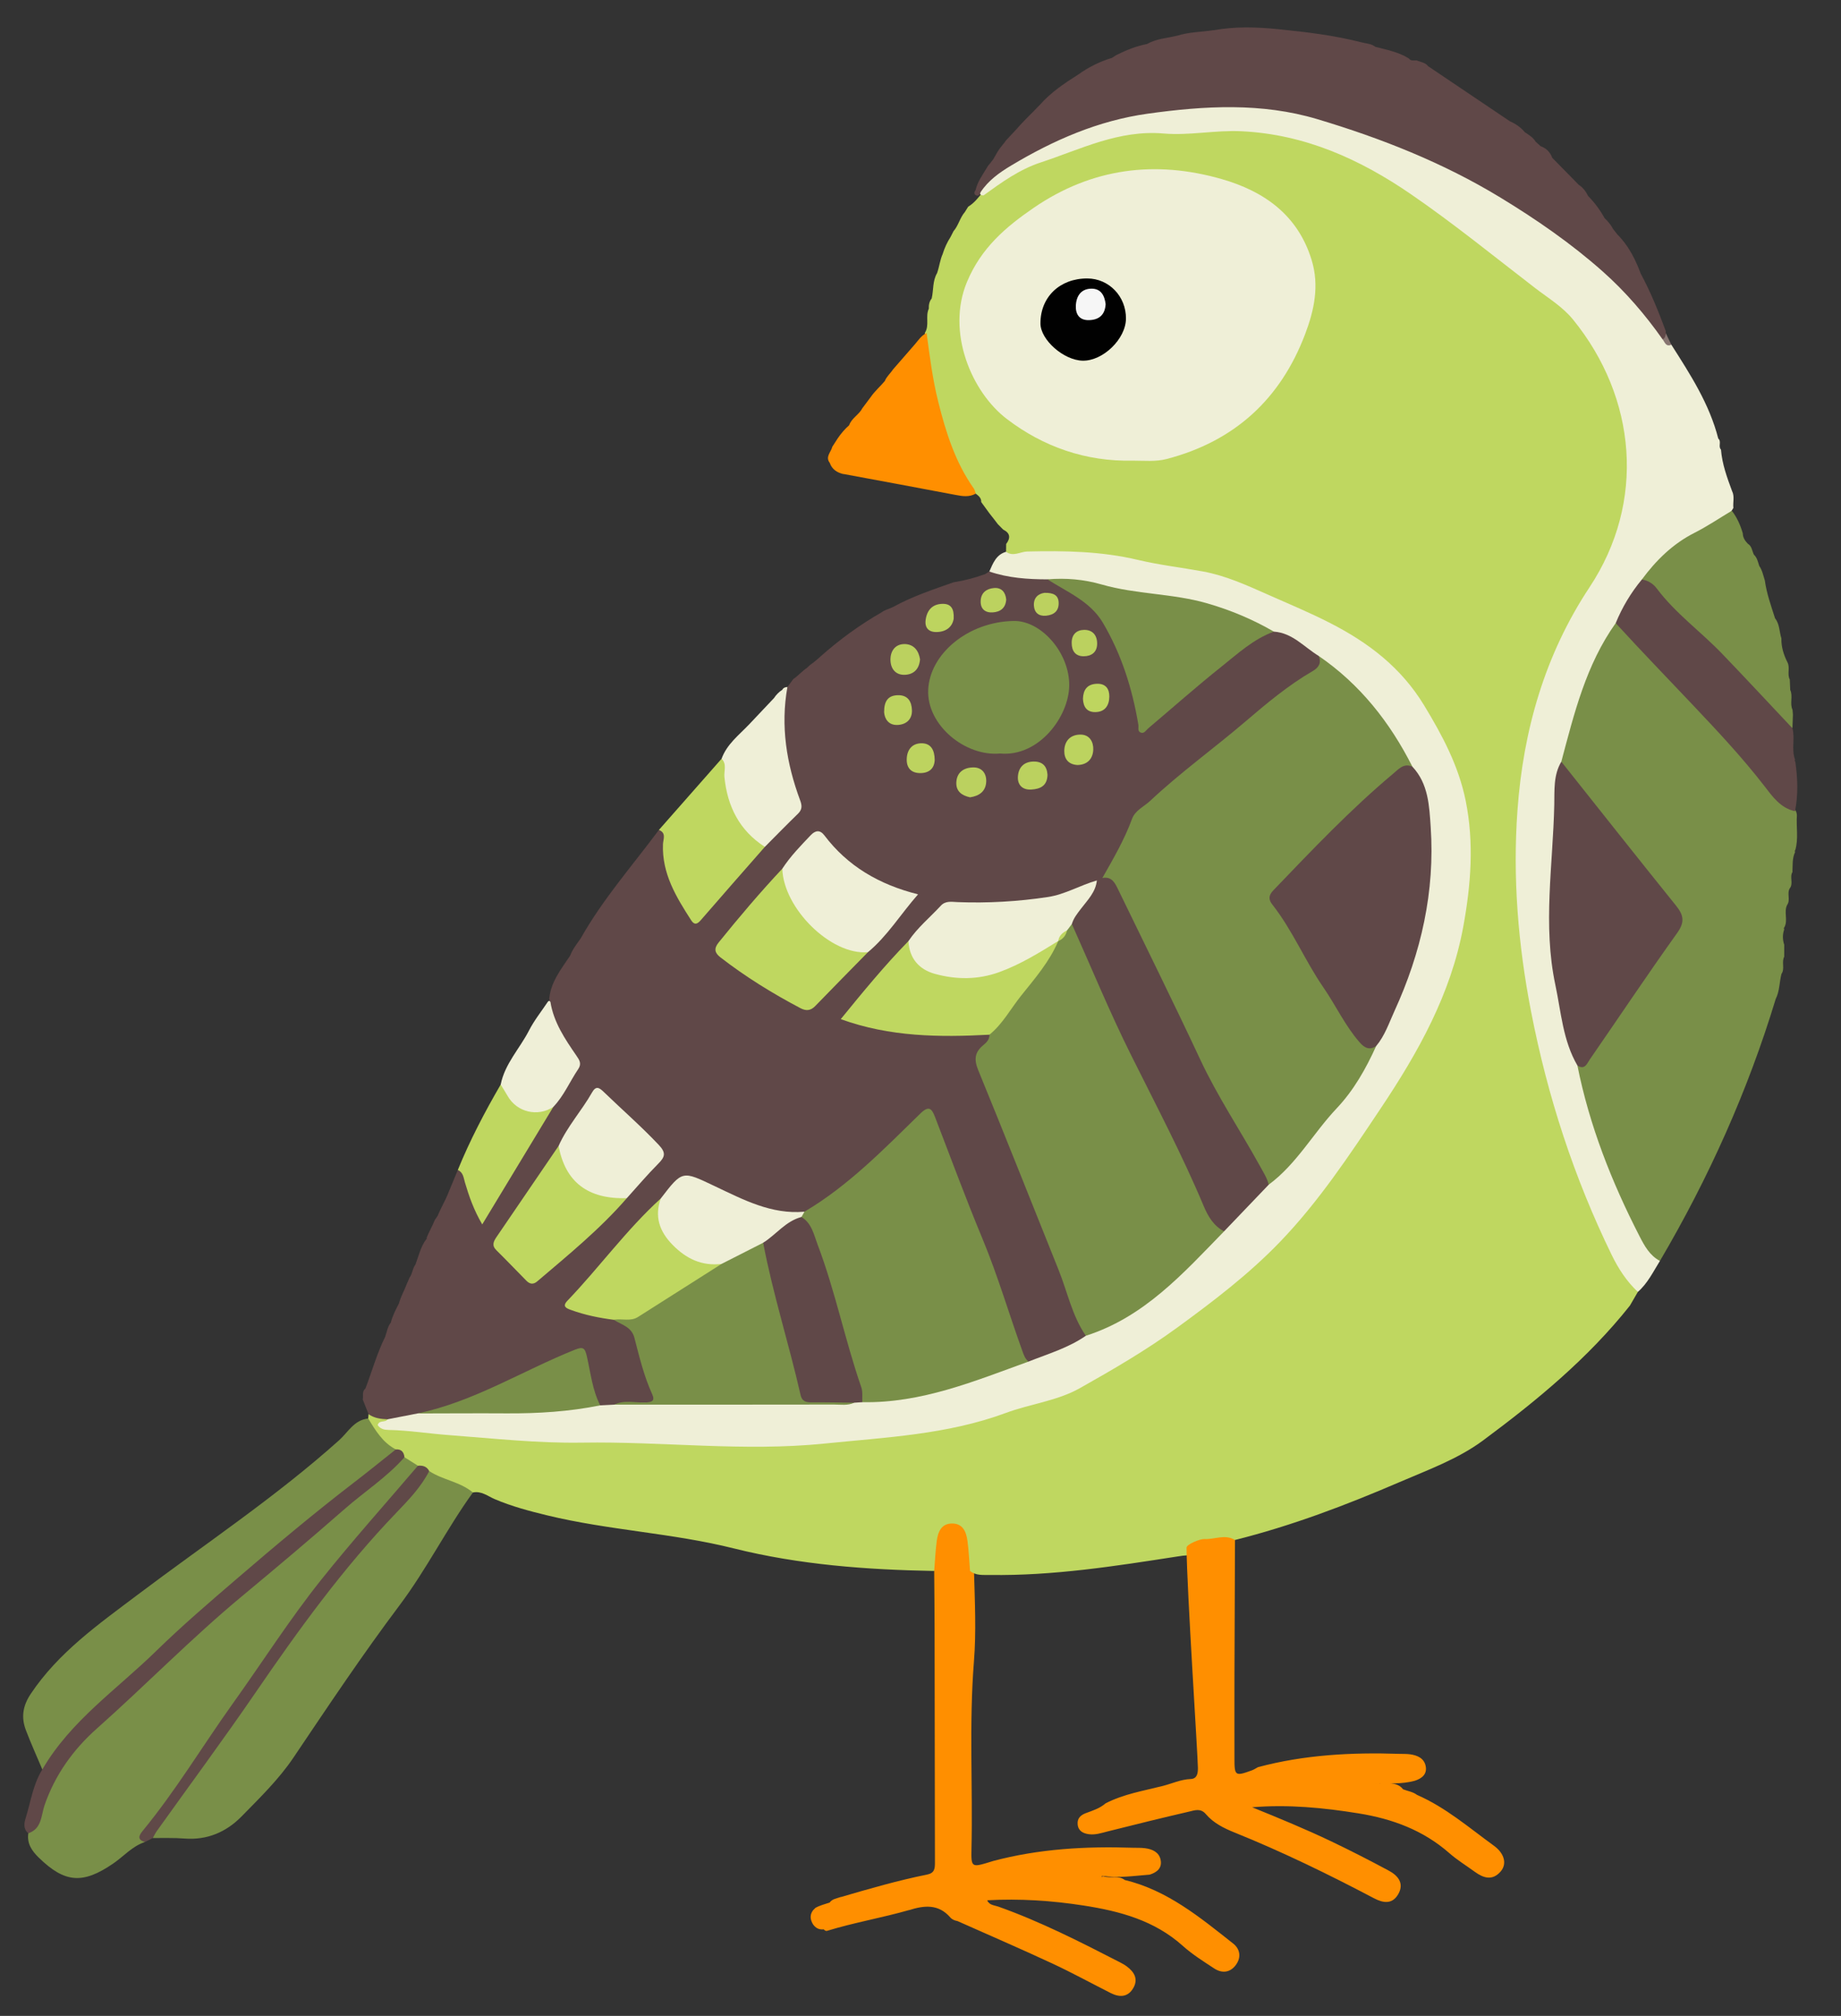 <?xml version="1.0" encoding="UTF-8" standalone="no"?>
<!-- Created with Inkscape (http://www.inkscape.org/) -->

<svg
   xmlns:dc="http://purl.org/dc/elements/1.1/"
   xmlns:cc="http://creativecommons.org/ns#"
   xmlns:rdf="http://www.w3.org/1999/02/22-rdf-syntax-ns#"
   xmlns:svg="http://www.w3.org/2000/svg"
   xmlns="http://www.w3.org/2000/svg"
   xmlns:sodipodi="http://sodipodi.sourceforge.net/DTD/sodipodi-0.dtd"
   xmlns:inkscape="http://www.inkscape.org/namespaces/inkscape"
   width="95mm"
   height="104mm"
   viewBox="0 0 336.614 368.504"
   id="svg2"
   version="1.1"
   inkscape:version="0.91 r"
   sodipodi:docname="logo2.svg">
  <rect x="0" y="0" width="336.614" height="368.504" fill="#333333" stroke="none"/>
  <defs
     id="defs4" />
  <sodipodi:namedview
     id="base"
     pagecolor="#ffffff"
     bordercolor="#666666"
     borderopacity="1.0"
     inkscape:pageopacity="0.0"
     inkscape:pageshadow="2"
     inkscape:zoom="1.4"
     inkscape:cx="177.34833"
     inkscape:cy="226.473"
     inkscape:document-units="px"
     inkscape:current-layer="layer1"
     showgrid="false"
     inkscape:window-width="1920"
     inkscape:window-height="1028"
     inkscape:window-x="0"
     inkscape:window-y="0"
     inkscape:window-maximized="1" />
  <g
     inkscape:label="Calque 1"
     inkscape:groupmode="layer"
     id="layer1"
     transform="translate(0,-683.858)">
    <g
       id="g1248"
       transform="matrix(1.25,0,0,-1.25,205.653,1027.521)"
       style="fill:#ff8f00;fill-opacity:1">
      <path
         d="m 0,0 c 6.224,-1.494 11.008,-5.466 15.858,-9.293 1.072,-0.846 1.209,-2.128 0.307,-3.245 -0.844,-1.045 -2.001,-1.108 -3.081,-0.398 -1.572,1.034 -3.19,2.044 -4.582,3.293 -4.151,3.726 -9.201,5.086 -14.52,5.909 -4.669,0.723 -9.35,1.031 -14.1,0.769 0.285,-0.722 1.049,-0.724 1.615,-0.924 6.164,-2.188 11.97,-5.152 17.771,-8.132 0.357,-0.184 0.715,-0.381 1.036,-0.621 1.075,-0.803 1.697,-1.826 0.963,-3.125 -0.78,-1.381 -2.003,-1.433 -3.313,-0.771 -2.879,1.455 -5.712,3.008 -8.636,4.367 -4.565,2.122 -9.19,4.117 -13.789,6.166 -0.404,0.067 -0.805,0.246 -1.045,0.524 -1.737,2.012 -3.843,1.773 -6.044,1.069 l 0.034,0.021 c -3.968,-1.138 -8.049,-1.827 -11.998,-3.039 -0.217,-0.067 -0.374,0.075 -0.519,0.214 -0.676,-0.082 -1.182,0.195 -1.56,0.74 -0.406,0.678 -0.501,1.356 -0.003,2.034 0.119,0.122 0.238,0.243 0.357,0.364 0.658,0.372 1.39,0.544 2.098,0.782 l -0.034,-0.029 c 0.397,0.578 1.066,0.623 1.646,0.841 0,0 0.002,-0.015 0.002,-0.015 4.176,1.22 8.356,2.434 12.625,3.291 1.094,0.22 1.149,0.876 1.147,1.748 -0.026,11.403 -0.033,22.806 -0.052,34.209 -0.005,2.814 -0.037,5.628 -0.057,8.442 -1.091,2.242 -0.343,4.323 0.68,6.308 0.461,0.896 1.431,1.208 2.454,0.975 1.185,-0.27 1.865,-1.139 2.074,-2.243 0.323,-1.713 0.612,-3.443 0.62,-5.2 0.119,-4.356 0.332,-8.737 -0.013,-13.063 -0.732,-9.169 -0.152,-18.336 -0.363,-27.5 -0.059,-2.603 0.051,-2.643 2.584,-1.871 0.191,0.058 0.385,0.109 0.573,0.178 6.713,1.783 13.558,2.174 20.462,1.941 C 1.798,4.696 2.406,4.727 2.998,4.645 4.048,4.501 5.012,4.071 5.246,2.952 5.495,1.756 4.717,1.115 3.65,0.782 1.357,0.608 -0.933,0.245 -3.238,0.601 -3.505,0.676 -3.206,0.207 -3.289,0.463 -3.311,0.53 -3.24,0.584 -3.106,0.538 -2.097,0.198 -0.939,0.731 0,0"
         style="fill:#ff8f00;fill-opacity:1;fill-rule:nonzero;stroke:none"
         id="path1250"
         inkscape:connector-curvature="0" />
    </g>
    <g
       id="g1252"
       transform="matrix(1.25,0,0,-1.25,179.407,775.633)">
      <path
         d="m 0,0 c 0.028,0.603 -0.39,0.914 -0.803,1.229 -1.887,1.47 -2.844,3.604 -3.623,5.71 -2.124,5.736 -3.925,11.575 -3.816,17.805 0.705,1.094 0.048,2.41 0.576,3.532 -0.018,0.543 0.066,1.057 0.423,1.494 0.29,1.242 0.107,2.585 0.804,3.739 l -0.014,-0.022 c 0.33,0.933 0.42,1.937 0.842,2.842 L -5.63,36.302 c 0.275,0.869 0.648,1.692 1.144,2.458 0.144,0.283 0.289,0.567 0.434,0.85 0.727,0.831 0.938,1.967 1.658,2.802 0.164,0.261 0.328,0.521 0.492,0.782 0.923,0.553 1.541,1.412 2.215,2.219 5.267,4.253 11.62,6.062 17.895,8.117 3.153,1.033 6.331,0.826 9.525,1.023 4.898,0.304 9.777,0.593 14.657,-0.219 7.515,-1.251 14.269,-4.399 20.494,-8.612 7.525,-5.091 14.429,-11.029 21.718,-16.449 2.08,-1.547 3.648,-3.6 4.963,-5.798 7.076,-11.834 7.617,-23.882 0.187,-35.646 -5.889,-9.325 -9.388,-19.356 -10.442,-30.215 -0.931,-9.589 -0.756,-19.163 1.158,-28.708 1.217,-6.071 2.32,-12.157 4.08,-18.096 2.166,-7.306 5.098,-14.315 8.387,-21.179 0.87,-1.816 2.552,-3.139 3.117,-5.139 -0.389,-0.67 -0.777,-1.339 -1.165,-2.008 -6.107,-7.696 -13.611,-13.881 -21.443,-19.691 -3.698,-2.744 -8.039,-4.304 -12.225,-6.107 -7.835,-3.375 -15.802,-6.398 -24.098,-8.475 -0.189,-0.066 -0.376,-0.148 -0.575,-0.175 -3.651,-0.495 -3.647,-0.494 -3.647,-4.274 10e-4,-6.288 0.033,-12.577 -0.032,-18.865 -0.009,-0.92 0.486,-2.217 -1.063,-2.57 -0.187,0.524 -0.128,1.069 -0.104,1.601 0.301,6.65 -0.614,13.273 -0.455,19.922 0.054,2.231 -0.2,2.313 -2.525,1.953 -9.101,-1.411 -18.202,-2.847 -27.456,-2.707 -0.998,0.015 -2.037,-0.121 -2.896,0.593 -0.118,1.455 -0.179,2.919 -0.373,4.364 -0.176,1.314 -0.651,2.572 -2.254,2.569 -1.603,-0.003 -2.072,-1.263 -2.246,-2.577 -0.191,-1.445 -0.253,-2.908 -0.372,-4.364 -9.881,0.178 -19.734,0.905 -29.328,3.304 -8.995,2.248 -18.283,2.644 -27.271,4.825 -2.614,0.634 -5.196,1.316 -7.679,2.374 -1.018,0.434 -1.957,1.235 -3.198,0.973 -2.265,0.651 -4.46,1.467 -6.446,2.767 -0.508,0.377 -1.065,0.662 -1.663,0.872 -0.729,0.358 -1.491,0.664 -2.074,1.261 -0.36,0.505 -0.796,0.907 -1.437,1.029 -1.765,1.226 -3.395,2.555 -3.697,4.887 0.019,0.213 0.038,0.425 0.058,0.638 1.081,0.207 2.038,-0.037 2.858,-0.779 -0.263,-0.697 0.012,-0.918 0.725,-0.96 5.497,-0.325 10.975,-0.898 16.47,-1.288 10.407,-0.739 20.817,-0.755 31.234,-0.751 1.682,0.001 3.332,-0.361 5.019,-0.423 7.369,-0.273 14.593,1.107 21.886,1.694 8.383,0.673 16.092,3.703 23.975,6.107 3.379,1.03 6.275,3.345 9.298,5.216 7.341,4.541 14.223,9.729 20.425,15.735 4.993,4.836 9.007,10.511 12.899,16.244 2.115,3.115 4.066,6.341 6.128,9.492 7.245,11.074 10.534,23.24 9.498,36.408 -0.402,5.103 -2.098,9.997 -5.042,14.327 -0.529,0.778 -1.127,1.519 -1.57,2.346 -3.284,6.14 -8.744,9.708 -14.836,12.472 -2.817,1.277 -5.669,2.487 -8.444,3.845 -5.16,2.525 -10.73,3.348 -16.289,4.39 -5.514,1.033 -11.011,1.769 -16.625,1.5 C 6.99,-7.862 5.983,-7.872 4.976,-7.962 4.438,-8.011 3.704,-8.228 3.637,-7.272 c 0.004,0.38 0.008,0.759 0.013,1.139 0.662,0.869 0.611,1.59 -0.436,2.106 -0.26,0.263 -0.519,0.526 -0.778,0.789 -0.395,0.546 -0.83,1.061 -1.239,1.596 C 0.798,-1.095 0.399,-0.547 0,0"
         style="fill:#bfd760;fill-opacity:1;fill-rule:nonzero;stroke:none"
         id="path1254"
         inkscape:connector-curvature="0" />
    </g>
    <g
       id="g1256"
       transform="matrix(1.25,0,0,-1.25,70.868,943.304)">
      <path
         d="m 0,0 c -0.985,0.036 -1.949,0.153 -2.782,0.748 -0.282,0.713 -0.566,1.427 -0.849,2.14 0.107,0.544 -0.15,1.175 0.392,1.612 0.97,2.55 1.699,5.191 2.922,7.643 l -0.03,-0.042 c 0.259,0.695 0.335,1.465 0.84,2.06 L 0.462,14.118 c 0.267,1.02 0.737,1.953 1.229,2.876 l -0.027,-0.04 c 0.264,1.017 0.807,1.922 1.17,2.898 0.129,0.295 0.258,0.59 0.387,0.885 0.436,0.574 0.413,1.357 0.876,1.919 L 4.073,22.62 c 0.465,1.253 0.755,2.58 1.561,3.689 0.107,0.046 0.131,0.119 0.07,0.22 0.348,0.897 0.854,1.721 1.202,2.618 0.138,0.201 0.276,0.401 0.415,0.602 0.473,1.172 1.142,2.253 1.595,3.435 0.452,1.091 0.904,2.182 1.356,3.274 1.323,0.191 1.269,-0.927 1.513,-1.673 0.54,-1.651 0.999,-3.328 2.084,-5.108 3.579,5.412 6.611,10.911 10.041,16.155 0.941,1.456 1.88,2.913 2.806,4.377 0.864,1.365 0.689,2.351 -0.122,3.63 -1.414,2.233 -3.135,4.39 -2.97,7.287 0.097,2.683 1.733,4.652 3.121,6.736 l -0.032,-0.039 c 0.351,0.933 0.973,1.7 1.534,2.504 3.219,5.716 7.551,10.629 11.44,15.861 1.462,0.077 1.195,-1.097 1.149,-1.833 -0.226,-3.543 1.241,-6.536 2.926,-9.459 1.059,-1.837 1.387,-1.897 2.713,-0.354 2.793,3.253 5.79,6.321 8.547,9.606 1.114,1.446 2.464,2.667 3.763,3.931 0.995,0.969 1.223,1.977 0.716,3.273 -1.54,3.943 -2.027,8.059 -1.899,12.267 0.037,1.227 0.205,2.411 0.883,3.47 l 0.867,1.17 c 0.724,0.485 1.289,1.164 2.015,1.646 0.137,0.131 0.274,0.261 0.41,0.391 0.537,0.369 1.036,0.784 1.513,1.227 2.78,2.468 5.763,4.656 8.994,6.501 0.491,0.371 1.098,0.489 1.637,0.756 2.808,1.556 5.843,2.554 8.852,3.618 1.57,0.251 3.104,0.645 4.599,1.186 0.216,0.131 0.431,0.262 0.647,0.393 0.435,0.469 0.978,0.355 1.474,0.205 2.169,-0.657 4.411,-0.758 6.643,-0.924 5.627,-2.081 9.523,-5.861 11.431,-11.62 1.098,-3.315 2.267,-6.607 2.856,-10.023 0.663,-0.312 0.907,0.228 1.243,0.483 4.601,3.5 8.655,7.672 13.414,10.977 1.423,0.989 2.722,2.225 4.532,2.537 2.905,-0.106 4.789,-2.046 6.792,-3.776 0.768,-1.312 0.069,-2.197 -0.947,-2.875 -8.833,-5.9 -16.606,-13.121 -24.781,-19.842 -0.751,-0.617 -1.228,-1.38 -1.618,-2.257 -1.226,-2.757 -2.481,-5.504 -4.235,-7.986 -0.303,-0.316 -0.676,-0.503 -1.094,-0.613 -5.502,-2.678 -11.411,-3.52 -17.391,-3.144 -3.905,0.246 -6.526,-1.234 -8.707,-4.136 -0.321,-0.428 -0.635,-0.863 -0.983,-1.271 -3.367,-3.635 -6.566,-7.418 -9.737,-11.184 1.564,0.134 2.991,-0.588 4.485,-0.921 4.499,-1.003 9.051,-0.88 13.605,-0.876 0.992,10e-4 2.018,0.171 2.956,-0.345 0.662,-0.798 0.128,-1.45 -0.392,-1.925 -1.316,-1.204 -0.974,-2.455 -0.392,-3.846 3.945,-9.423 7.355,-19.059 11.351,-28.465 1.387,-3.263 2.522,-6.638 3.783,-9.96 -0.174,-0.536 -0.551,-0.939 -1.03,-1.157 -2.448,-1.114 -4.803,-2.486 -7.542,-2.828 -0.973,0.317 -1.176,1.22 -1.501,2.015 -1.575,3.857 -2.399,7.972 -4.049,11.804 -3,6.968 -5.311,14.206 -8.282,21.185 -0.731,1.718 -0.916,1.74 -2.33,0.395 -4.225,-4.023 -8.331,-8.179 -13.104,-11.585 -1.101,-0.786 -2.246,-1.467 -3.496,-1.975 -2.455,-0.526 -4.792,0.038 -7.056,0.893 -2.813,1.063 -5.611,2.193 -8.225,3.687 -1.428,0.817 -2.526,0.99 -3.551,-0.56 -0.47,-0.712 -1.194,-1.255 -1.806,-1.87 -4.484,-4.633 -8.69,-9.514 -12.871,-14.418 -0.782,-0.916 -0.605,-1.357 0.481,-1.671 1.811,-0.524 3.687,-0.755 5.503,-1.262 1.996,-0.615 3.052,-1.971 3.524,-4.005 0.499,-2.156 1.154,-4.28 1.954,-6.357 C 39.709,2.449 39.366,2.029 37.132,1.945 35.794,1.894 34.44,2.1 33.124,1.697 32.47,1.568 31.816,1.522 31.166,1.711 29.728,2.619 29.754,4.228 29.421,5.606 28.379,9.909 28.414,9.947 24.37,8.27 20.651,6.728 17.097,4.823 13.375,3.273 10.459,2.058 7.56,0.864 4.41,0.413 2.956,0.097 1.556,-0.792 0,0"
         style="fill:#604848;fill-opacity:1;fill-rule:nonzero;stroke:none"
         id="path1258"
         inkscape:connector-curvature="0" />
    </g>
    <g
       id="g1260"
       transform="matrix(1.25,0,0,-1.25,73.954,950.241)">
      <path
         d="M 0,0 C 0.656,-0.413 1.312,-0.827 1.968,-1.24 1.957,-2.382 0.963,-2.903 0.387,-3.673 c -3.266,-4.364 -7.094,-8.257 -10.528,-12.484 -4.969,-6.117 -9.319,-12.672 -13.873,-19.088 -4.36,-6.14 -8.374,-12.522 -12.966,-18.498 -0.57,-0.741 -1.247,-1.455 -0.979,-2.527 -1.846,-0.599 -3.097,-2.083 -4.634,-3.138 -4.451,-3.056 -7.089,-2.866 -10.909,0.864 -1.001,0.978 -1.741,2.055 -1.521,3.549 0.655,1.02 1.245,2.074 1.6,3.238 1.64,5.375 4.935,9.62 9.048,13.315 7.338,6.591 14.24,13.68 21.857,19.94 7.363,6.052 14.454,12.426 21.954,18.311 C -0.405,-0.066 -0.204,-0.017 0,0"
         style="fill:#798f48;fill-opacity:1;fill-rule:nonzero;stroke:none"
         id="path1262"
         inkscape:connector-curvature="0" />
    </g>
    <g
       id="g1264"
       transform="matrix(1.25,0,0,-1.25,78.48,952.771)">
      <path
         d="M 0,0 C 1.996,-1.315 4.522,-1.553 6.388,-3.134 2.543,-8.46 -0.389,-14.372 -4.348,-19.638 c -5.441,-7.239 -10.465,-14.774 -15.526,-22.286 -2.117,-3.141 -4.906,-5.859 -7.579,-8.585 -2.237,-2.281 -5.033,-3.493 -8.357,-3.228 -1.535,0.122 -3.085,0.055 -4.628,0.074 -0.223,0.758 0.248,1.279 0.635,1.82 8.135,11.359 15.981,22.923 24.296,34.154 2.964,4.003 6.414,7.58 9.776,11.235 C -3.783,-4.336 -2.343,-1.767 0,0"
         style="fill:#798f48;fill-opacity:1;fill-rule:nonzero;stroke:none"
         id="path1266"
         inkscape:connector-curvature="0" />
    </g>
    <g
       id="g1268"
       transform="matrix(1.25,0,0,-1.25,67.319,943.167)">
      <path
         d="m 0,0 c 1.078,-1.747 2.122,-3.523 4.043,-4.515 0.129,-0.492 -0.219,-0.747 -0.529,-0.986 -6.11,-4.718 -12.137,-9.543 -18.019,-14.542 -4.6,-3.91 -9.305,-7.698 -13.674,-11.879 -4.314,-4.128 -8.705,-8.176 -13.2,-12.11 -1.989,-1.741 -3.363,-3.994 -4.926,-6.089 -0.365,-0.489 -0.414,-1.361 -1.36,-1.199 -0.807,1.915 -1.668,3.809 -2.405,5.75 -0.707,1.862 -0.467,3.541 0.709,5.302 4.052,6.066 9.904,10.175 15.565,14.444 9.909,7.473 20.273,14.344 29.547,22.653 C -2.948,-2.006 -2.05,-0.196 0,0"
         style="fill:#798f48;fill-opacity:1;fill-rule:nonzero;stroke:none"
         id="path1270"
         inkscape:connector-curvature="0" />
    </g>
    <g
       id="g1272"
       transform="matrix(1.25,0,0,-1.25,7.738,1007.317)">
      <path
         d="m 0,0 c 4.14,7.119 10.904,11.706 16.63,17.302 3.799,3.712 7.821,7.153 11.845,10.61 5.595,4.806 11.238,9.544 17.09,14.035 2.071,1.588 4.097,3.237 6.143,4.858 0.816,0.055 1.182,-0.389 1.265,-1.145 C 50.39,42.724 47.092,40.611 44.178,38.054 39.249,33.73 34.227,29.508 29.182,25.318 21.805,19.191 15.108,12.32 7.946,5.955 4.546,2.933 1.856,-0.78 0.326,-5.233 -0.175,-6.692 -0.061,-8.675 -2.05,-9.334 -2.812,-8.71 -2.664,-7.832 -2.441,-7.119 -1.692,-4.726 -1.364,-2.182 0,0"
         style="fill:#604848;fill-opacity:1;fill-rule:nonzero;stroke:none"
         id="path1274"
         inkscape:connector-curvature="0" />
    </g>
    <g
       id="g1276"
       transform="matrix(1.25,0,0,-1.25,78.48,952.771)">
      <path
         d="m 0,0 c -1.203,-2.348 -3.055,-4.264 -4.818,-6.099 -7.743,-8.059 -14.248,-17.042 -20.54,-26.227 -4.694,-6.853 -9.642,-13.532 -14.47,-20.293 -0.233,-0.327 -0.408,-0.695 -0.609,-1.044 -0.381,-0.194 -0.761,-0.389 -1.142,-0.583 -1.118,0.322 -0.935,0.905 -0.349,1.615 4.859,5.895 8.778,12.463 13.214,18.662 4.315,6.031 8.309,12.309 12.938,18.107 4.539,5.683 9.403,11.107 14.124,16.645 C -0.946,0.85 -0.351,0.682 0,0"
         style="fill:#604948;fill-opacity:1;fill-rule:nonzero;stroke:none"
         id="path1278"
         inkscape:connector-curvature="0" />
    </g>
    <g
       id="g1280"
       transform="matrix(1.25,0,0,-1.25,216.951,966.787)"
       style="fill:#ff8f00;fill-opacity:1">
      <path
         d="M 0,0 C -0.004,0.513 2.001,1.307 2.594,1.273 4.091,1.189 5.622,2.034 7.086,1.133 7.06,-5.564 7.027,-12.262 7.008,-18.959 c -0.011,-3.954 0.004,-7.907 0.001,-11.861 -0.003,-2.547 0.105,-2.628 2.561,-1.729 0.308,0.113 0.586,0.305 0.878,0.461 6.781,1.816 13.699,2.178 20.674,1.947 0.534,-0.018 1.075,0.006 1.601,-0.068 1.049,-0.15 2.015,-0.572 2.252,-1.692 0.254,-1.197 -0.529,-1.836 -1.59,-2.177 -1.915,-0.516 -3.872,-0.375 -5.82,-0.37 0.583,-0.025 1.166,-0.004 1.753,-0.015 0.905,0.018 1.764,-0.082 2.367,-0.874 l -0.007,0.011 c 0.687,-0.267 1.443,-0.363 2.051,-0.826 4.174,-1.818 7.593,-4.786 11.226,-7.421 1.576,-1.143 1.942,-2.691 0.981,-3.785 -1.199,-1.365 -2.494,-0.958 -3.759,-0.039 -1.25,0.908 -2.58,1.724 -3.737,2.737 -3.819,3.348 -8.304,5.012 -13.264,5.812 -5.163,0.834 -10.317,1.332 -15.581,0.896 3.901,-1.583 7.786,-3.176 11.573,-4.986 2.846,-1.36 5.657,-2.8 8.436,-4.293 1.358,-0.73 2.28,-1.879 1.34,-3.468 -0.868,-1.468 -2.179,-1.268 -3.52,-0.562 -6.658,3.506 -13.414,6.801 -20.401,9.617 -1.537,0.619 -3.096,1.387 -4.202,2.696 -0.757,0.896 -1.618,0.552 -2.404,0.371 -3.989,-0.921 -7.963,-1.905 -11.933,-2.903 -0.915,-0.23 -1.809,-0.54 -2.765,-0.413 -0.865,0.116 -1.568,0.485 -1.648,1.467 -0.07,0.868 0.447,1.338 1.22,1.624 1.002,0.37 2.033,0.693 2.861,1.419 2.632,1.364 5.549,1.834 8.373,2.549 1.348,0.341 2.63,0.957 4.068,1.011 0.956,0.037 1.078,0.817 1.071,1.624 C 1.645,-30.251 0.054,-6.226 0,0"
         style="fill:#ff8f00;fill-opacity:1;fill-rule:nonzero;stroke:none"
         id="path1282"
         inkscape:connector-curvature="0" />
    </g>
    <g
       id="g1284"
       transform="matrix(1.25,0,0,-1.25,191.517,789.765)">
      <path
         d="m 0,0 c -2.884,0.005 -5.743,0.2 -8.5,1.146 0.536,1.2 0.99,2.47 2.449,2.887 1.026,-0.769 2.065,0.014 3.085,0.039 C 2.49,4.203 7.9,4.116 13.261,2.841 c 3.123,-0.742 6.334,-1.109 9.497,-1.689 3.335,-0.612 6.4,-2.015 9.471,-3.375 3.073,-1.361 6.183,-2.655 9.169,-4.188 5.556,-2.852 10.332,-6.466 13.71,-12.031 2.688,-4.428 5.045,-8.865 6.069,-13.927 1.244,-6.146 0.774,-12.282 -0.348,-18.403 -1.81,-9.876 -6.586,-18.375 -12.077,-26.588 -4.559,-6.819 -9.079,-13.669 -14.795,-19.589 -4.534,-4.696 -9.728,-8.649 -14.997,-12.49 -4.518,-3.292 -9.348,-6.1 -14.203,-8.833 -3.345,-1.884 -7.28,-2.309 -10.862,-3.637 -8.556,-3.17 -17.585,-3.563 -26.5,-4.473 -11.804,-1.204 -23.635,0.331 -35.465,0.136 -6.49,-0.106 -13,0.618 -19.491,1.103 -2.939,0.219 -5.86,0.694 -8.816,0.754 -0.597,0.012 -1.198,0.122 -1.586,0.705 0.191,0.794 1.118,0.324 1.444,0.853 1.457,0.284 2.915,0.568 4.373,0.853 2.375,0.258 4.734,0.662 7.136,0.656 5.681,-0.015 11.371,-0.192 17.013,0.709 0.887,0.142 1.717,-0.166 2.579,-0.182 0.686,0.035 1.372,0.071 2.058,0.106 9.017,0.71 18.048,0.651 27.082,0.55 2.542,-0.028 5.09,-0.236 7.623,0.155 0.472,0.117 0.953,0.178 1.439,0.179 4.648,-0.251 9.077,0.854 13.44,2.273 3.004,0.976 6.117,1.602 9.036,2.845 0.635,0.27 1.308,0.261 1.976,0.297 2.851,1.13 5.822,1.994 8.379,3.775 0.27,0.6 0.803,0.885 1.373,1.098 5.458,2.039 9.843,5.606 13.86,9.704 1.546,1.577 3.135,3.112 4.666,4.703 1.955,2.549 4.39,4.643 6.584,6.967 6.104,6.108 11.788,12.54 15.753,20.307 4.098,7.166 6.467,14.925 7.52,23.05 0.561,4.327 0.425,8.721 -0.486,13.04 -0.296,1.403 -0.947,2.651 -1.704,3.849 -2.918,5.823 -6.858,10.831 -11.941,14.924 -0.631,0.508 -1.062,1.184 -1.581,1.787 -2.122,1.287 -3.817,3.362 -6.538,3.543 -1.044,0.224 -2.049,0.538 -3.022,1.007 -4.958,2.388 -10.222,3.629 -15.686,4.086 -0.871,0.072 -1.743,0.196 -2.582,0.409 C 7.935,-1.152 3.948,-0.689 0,0"
         style="fill:#efefd7;fill-opacity:1;fill-rule:nonzero;stroke:none"
         id="path1286"
         inkscape:connector-curvature="0" />
    </g>
    <g
       id="g1288"
       transform="matrix(1.25,0,0,-1.25,139.846,838.667)">
      <path
         d="m 0,0 c -3.132,-3.575 -6.276,-7.14 -9.385,-10.736 -0.538,-0.622 -0.945,-0.692 -1.394,0.006 -2.191,3.402 -4.289,6.831 -4.121,11.122 0.027,0.71 0.522,1.659 -0.596,2.085 3.057,3.472 6.113,6.942 9.169,10.412 1.029,-0.054 0.884,-0.904 0.883,-1.489 C -5.451,7.098 -3.664,3.656 -0.522,0.833 -0.269,0.606 -0.067,0.344 0,0"
         style="fill:#bfd760;fill-opacity:1;fill-rule:nonzero;stroke:none"
         id="path1290"
         inkscape:connector-curvature="0" />
    </g>
    <g
       id="g1292"
       transform="matrix(1.25,0,0,-1.25,139.846,838.667)">
      <path
         d="m 0,0 c -3.719,2.392 -5.479,5.911 -5.912,10.211 -0.091,0.897 0.389,1.891 -0.415,2.678 0.76,2.108 2.504,3.428 3.976,4.967 1.239,1.297 2.465,2.607 3.697,3.911 0.315,0.485 0.713,0.887 1.202,1.199 0.158,0.308 0.436,0.399 0.755,0.414 C 2.274,17.67 3.17,12.168 5.164,6.805 5.462,6.002 5.471,5.453 4.837,4.839 3.2,3.252 1.609,1.616 0,0"
         style="fill:#efefd7;fill-opacity:1;fill-rule:nonzero;stroke:none"
         id="path1294"
         inkscape:connector-curvature="0" />
    </g>
    <g
       id="g1296"
       transform="matrix(1.25,0,0,-1.25,101.175,886.195)">
      <path
         d="m 0,0 c -3.416,-5.646 -6.833,-11.293 -10.401,-17.19 -1.242,2.128 -1.934,4.115 -2.53,6.137 -0.208,0.705 -0.244,1.471 -1.044,1.822 1.763,4.33 3.927,8.457 6.272,12.492 0.61,0.146 0.863,-0.321 1.063,-0.714 1.317,-2.582 3.393,-3.233 6.062,-2.462 C -0.382,0.142 -0.183,0.098 0,0"
         style="fill:#bfd760;fill-opacity:1;fill-rule:nonzero;stroke:none"
         id="path1298"
         inkscape:connector-curvature="0" />
    </g>
    <g
       id="g1300"
       transform="matrix(1.25,0,0,-1.25,101.175,886.195)">
      <path
         d="m 0,0 c -2.279,-1.51 -5.327,-0.787 -6.675,1.577 -0.326,0.571 -0.684,1.123 -1.027,1.684 0.599,3.043 2.785,5.261 4.143,7.91 0.753,1.472 1.812,2.787 2.733,4.172 0.129,0.191 0.262,0.194 0.4,0.009 C 0.048,12.348 1.711,9.914 3.376,7.487 3.813,6.851 4.18,6.322 3.634,5.516 2.399,3.694 1.548,1.619 0,0"
         style="fill:#efefd7;fill-opacity:1;fill-rule:nonzero;stroke:none"
         id="path1302"
         inkscape:connector-curvature="0" />
    </g>
    <g
       id="g1304"
       transform="matrix(1.25,0,0,-1.25,299.471,920.019)">
      <path
         d="m 0,0 c -1.638,1.534 -2.843,3.391 -3.815,5.381 -5.538,11.343 -9.397,23.22 -11.807,35.628 -1.896,9.764 -2.702,19.582 -1.986,29.449 0.846,11.661 3.986,22.696 10.538,32.589 8.256,12.468 6.903,27.68 -2.395,39.129 -1.551,1.909 -3.651,3.162 -5.562,4.63 -6.012,4.623 -11.907,9.423 -18.152,13.712 -7.43,5.104 -15.493,8.764 -24.773,9.216 -3.849,0.188 -7.669,-0.654 -11.411,-0.33 -6.575,0.567 -12.146,-2.317 -18.01,-4.241 -3.077,-1.009 -5.721,-2.917 -8.333,-4.81 -0.411,-0.045 -0.549,0.223 -0.632,0.553 0.428,1.829 2.021,2.651 3.357,3.541 8.115,5.406 17.033,8.349 26.812,9.015 5.203,0.354 10.321,0.271 15.455,-0.487 1.469,-0.216 2.948,-0.486 4.311,-1.025 6.798,-2.69 13.82,-4.701 20.386,-8.125 6.671,-3.479 12.821,-7.652 18.754,-12.132 4.272,-3.226 8,-7.188 10.914,-11.784 0.457,-0.423 0.545,-1.18 1.246,-1.389 2.765,-4.336 5.567,-8.654 6.864,-13.724 0.512,-0.447 -0.049,-1.158 0.399,-1.62 0.166,-2.118 0.89,-4.086 1.618,-6.053 0.404,-0.799 0.102,-1.654 0.194,-2.476 -1.08,-1.933 -3.029,-2.859 -4.846,-3.748 -3.373,-1.65 -5.863,-4.228 -8.254,-6.975 -1.413,-2.069 -2.776,-4.167 -3.818,-6.457 -4.01,-5.906 -5.724,-12.714 -7.65,-19.439 -0.093,-0.324 -0.183,-0.648 -0.293,-0.969 -0.871,-2.384 -0.804,-4.924 -0.871,-7.362 -0.175,-6.363 -0.987,-12.733 -0.453,-19.087 0.488,-5.813 1.56,-11.561 3.651,-17.058 C -6.546,25.272 -3.846,17.24 0.04,9.623 0.959,7.823 2.294,6.308 3.23,4.533 2.245,2.957 1.437,1.254 0,0"
         style="fill:#efefd7;fill-opacity:1;fill-rule:nonzero;stroke:none"
         id="path1306"
         inkscape:connector-curvature="0" />
    </g>
    <g
       id="g1308"
       transform="matrix(1.25,0,0,-1.25,304.008,745.913)">
      <path
         d="m 0,0 c -2.553,3.629 -5.447,6.992 -8.75,9.927 -4.623,4.108 -9.732,7.63 -15.001,10.836 -8.357,5.083 -17.43,8.665 -26.773,11.458 -8.144,2.434 -16.466,1.96 -24.786,0.8 -7.262,-1.012 -13.799,-3.874 -20.008,-7.595 -1.696,-1.017 -3.335,-2.181 -4.457,-3.894 -0.079,-0.349 -0.326,-0.597 -0.646,-0.46 -0.328,0.139 -0.319,0.478 -0.081,0.763 0.269,1.208 0.992,2.188 1.615,3.217 0.314,0.6 0.879,1.022 1.162,1.643 0.151,0.259 0.302,0.518 0.453,0.776 0.35,0.599 0.847,1.089 1.237,1.658 0.529,0.566 1.059,1.133 1.588,1.7 1.047,1.226 2.246,2.308 3.344,3.485 l -0.03,-0.04 c 1.608,1.843 3.613,3.183 5.656,4.475 l -0.039,-0.029 c 1.519,1.104 3.18,1.921 4.976,2.466 0.208,0.134 0.415,0.268 0.622,0.402 1.439,0.721 2.922,1.322 4.512,1.625 l -0.037,-0.025 c 1.375,0.822 2.967,0.868 4.465,1.25 L -71.01,44.42 c 1.721,0.556 3.532,0.53 5.296,0.812 l -0.041,-0.031 c 3.171,0.602 6.409,0.488 9.547,0.172 4.076,-0.411 8.182,-0.898 12.179,-1.928 0.698,-0.18 1.459,-0.182 2.05,-0.686 l -0.04,0.034 c 1.672,-0.431 3.379,-0.759 4.879,-1.686 0.307,-0.43 0.763,-0.276 1.174,-0.3 0.572,-0.254 1.253,-0.294 1.669,-0.854 3.99,-2.686 7.981,-5.372 11.971,-8.058 0.843,-0.367 1.579,-0.879 2.167,-1.592 l -0.014,0.012 c 0.592,-0.398 1.218,-0.755 1.596,-1.396 0.241,-0.218 0.481,-0.435 0.722,-0.653 0.835,-0.3 1.402,-0.868 1.704,-1.702 1.294,-1.319 2.588,-2.637 3.883,-3.955 0.631,-0.396 1.041,-0.978 1.364,-1.632 l -0.028,0.035 c 0.961,-0.982 1.778,-2.072 2.437,-3.279 l -0.029,0.038 c 0.513,-0.479 0.956,-1.012 1.282,-1.637 0.209,-0.264 0.418,-0.528 0.628,-0.792 1.607,-1.602 2.599,-3.572 3.387,-5.664 L -3.253,9.711 C -1.779,6.991 -0.624,4.133 0.448,1.238 0.441,1.118 0.449,0.998 0.472,0.88 0.717,0.371 0.747,-0.023 0,0"
         style="fill:#604848;fill-opacity:1;fill-rule:nonzero;stroke:none"
         id="path1310"
         inkscape:connector-curvature="0" />
    </g>
    <g
       id="g1312"
       transform="matrix(1.25,0,0,-1.25,300.206,789.788)">
      <path
         d="m 0,0 c 2.086,2.815 4.515,5.212 7.696,6.823 1.883,0.953 3.644,2.146 5.46,3.231 0.767,-0.986 1.254,-2.108 1.604,-3.297 0.013,-0.621 0.319,-1.1 0.735,-1.526 0.614,-0.365 0.616,-1.069 0.9,-1.618 L 16.379,3.636 C 16.867,3.188 16.976,2.558 17.174,1.972 L 17.148,2.01 c 0.465,-0.643 0.6,-1.415 0.837,-2.148 0.262,-1.91 0.914,-3.716 1.495,-5.54 0.689,-0.858 0.611,-1.959 0.93,-2.935 -0.034,-1.247 0.328,-2.395 0.882,-3.494 0.422,-0.799 -0.078,-1.723 0.343,-2.522 0.021,-0.505 0.043,-1.011 0.064,-1.516 0.434,-0.937 -0.101,-1.987 0.34,-2.924 0.018,-0.234 0.037,-0.469 0.055,-0.703 -0.023,-0.661 -0.047,-1.322 -0.07,-1.984 -2.063,1.06 -3.393,2.924 -4.882,4.58 -2.96,3.293 -6.031,6.463 -9.39,9.348 C 6.376,-6.645 5.085,-5.371 3.879,-4.029 2.631,-2.638 1.42,-1.221 0,0"
         style="fill:#798f48;fill-opacity:1;fill-rule:nonzero;stroke:none"
         id="path1314"
         inkscape:connector-curvature="0" />
    </g>
    <g
       id="g1316"
       transform="matrix(1.25,0,0,-1.25,169.421,744.735)"
       style="fill:#ff8f00;fill-opacity:1">
      <path
         d="m 0,0 c 0.455,-3.356 0.865,-6.703 1.693,-10.016 1.129,-4.522 2.501,-8.882 5.216,-12.728 0.148,-0.209 0.187,-0.495 0.277,-0.746 -0.948,-0.533 -1.917,-0.384 -2.932,-0.19 -5.465,1.045 -10.938,2.048 -16.408,3.065 l -10e-4,-0.017 c -0.943,0.218 -1.68,0.688 -2.012,1.65 l 0.036,-0.051 c -0.756,0.921 0.158,1.608 0.337,2.398 0.256,0.399 0.513,0.798 0.769,1.196 0.494,0.727 1.054,1.396 1.719,1.974 l -0.03,-0.038 c 0.357,1.064 1.456,1.552 1.945,2.514 0.404,0.539 0.808,1.079 1.212,1.618 0.6,0.882 1.418,1.571 2.096,2.385 L -6.11,-7.019 c 0.258,0.661 0.817,1.109 1.191,1.687 1.067,1.226 2.134,2.452 3.201,3.677 C -1.198,-1.049 -0.763,-0.354 0,0"
         style="fill:#ff8f00;fill-opacity:1;fill-rule:nonzero;stroke:none"
         id="path1318"
         inkscape:connector-curvature="0" />
    </g>
    <g
       id="g1320"
       transform="matrix(1.25,0,0,-1.25,304.008,745.913)">
      <path
         d="M 0,0 C 0.353,0.188 0.409,0.536 0.472,0.88 0.737,0.332 1.003,-0.216 1.268,-0.765 0.473,-1.126 0.327,-0.414 0,0"
         style="fill:#877571;fill-opacity:1;fill-rule:nonzero;stroke:none"
         id="path1322"
         inkscape:connector-curvature="0" />
    </g>
    <g
       id="g1324"
       transform="matrix(1.25,0,0,-1.25,303.509,914.353)">
      <path
         d="m 0,0 c -1.502,0.778 -2.284,2.243 -2.984,3.605 -4.079,7.933 -7.333,16.184 -9.089,24.97 2.219,1.546 3.468,3.91 4.851,6.088 2.845,4.48 5.92,8.793 8.967,13.13 1.424,2.026 1.426,2.237 -0.108,4.185 -5.064,6.428 -10.063,12.91 -15.242,19.247 -0.438,0.536 -0.772,1.085 -0.821,1.784 1.88,7.055 3.612,14.169 7.953,20.259 1.916,-0.958 3.154,-2.671 4.551,-4.181 4.832,-5.222 9.859,-10.26 14.555,-15.612 1.813,-2.066 3.274,-4.431 5.391,-6.246 0.719,-0.616 1.955,-0.786 2.01,-2.066 -0.12,-1.695 0.253,-3.41 -0.236,-5.085 -0.087,-0.086 -0.095,-0.179 -0.024,-0.279 -0.447,-0.924 -0.342,-1.922 -0.392,-2.9 l 0.021,10e-4 c -0.491,-0.755 0.18,-1.717 -0.437,-2.45 l 0.025,0.033 c -0.462,-0.766 0.16,-1.711 -0.408,-2.46 L 18.6,52.049 C 18.086,51.005 18.771,49.813 18.195,48.776 18.106,48.687 18.102,48.593 18.183,48.495 17.918,47.742 17.929,46.988 18.18,46.234 18.179,45.649 18.178,45.065 18.177,44.48 17.753,43.678 18.329,42.708 17.75,41.932 l 0.026,0.036 C 17.462,40.754 17.517,39.454 16.932,38.302 12.848,24.845 7.124,12.113 0,0"
         style="fill:#798f48;fill-opacity:1;fill-rule:nonzero;stroke:none"
         id="path1326"
         inkscape:connector-curvature="0" />
    </g>
    <g
       id="g1328"
       transform="matrix(1.25,0,0,-1.25,328.207,832.149)">
      <path
         d="m 0,0 c -2.167,0.463 -3.356,2.23 -4.549,3.769 -3.167,4.085 -6.693,7.849 -10.228,11.587 -3.823,4.044 -7.697,8.042 -11.454,12.149 0.954,2.321 2.225,4.452 3.83,6.384 0.911,-0.14 1.657,-0.618 2.186,-1.324 2.717,-3.622 6.401,-6.266 9.507,-9.491 3.479,-3.613 6.89,-7.292 10.331,-10.941 C 0.028,10.622 -0.566,9.027 0.011,7.531 -0.074,7.429 -0.064,7.339 0.042,7.259 0.386,4.838 0.481,2.417 0,0"
         style="fill:#604848;fill-opacity:1;fill-rule:nonzero;stroke:none"
         id="path1330"
         inkscape:connector-curvature="0" />
    </g>
    <g
       id="g1332"
       transform="matrix(1.25,0,0,-1.25,207.099,768.064)">
      <path
         d="m 0,0 c -6.855,-0.157 -13.062,2.022 -18.395,6.085 -5.194,3.957 -8.89,12.74 -5.839,20.051 2.065,4.951 5.634,8.01 9.758,10.835 C -5.991,42.784 3.276,43.967 13,41.183 19.193,39.41 24.165,35.948 26.184,29.325 27.33,25.563 26.546,21.978 25.228,18.502 21.623,8.992 14.905,2.845 5.015,0.25 3.357,-0.185 1.675,0.005 0,0"
         style="fill:#efefd7;fill-opacity:1;fill-rule:nonzero;stroke:none"
         id="path1334"
         inkscape:connector-curvature="0" />
    </g>
    <g
       id="g1336"
       transform="matrix(1.25,0,0,-1.25,251.617,875.083)">
      <path
         d="m 0,0 c -1.489,-3.303 -3.284,-6.473 -5.758,-9.089 -3.433,-3.629 -5.858,-8.15 -9.953,-11.177 -0.891,0.504 -1.109,1.492 -1.598,2.276 -6.852,10.984 -12.397,22.646 -17.774,34.394 -0.925,2.02 -1.999,3.967 -2.942,5.977 -0.454,0.966 -1.263,1.546 -2.018,2.205 1.586,2.799 3.214,5.577 4.326,8.614 0.476,1.3 1.751,1.803 2.667,2.664 4.394,4.13 9.3,7.646 13.876,11.556 3.16,2.7 6.331,5.361 9.945,7.453 0.797,0.461 1.296,1.186 0.807,2.195 C -2.362,52.922 2.02,47.355 5.306,40.859 2.96,40.136 1.52,38.166 -0.287,36.719 -5.436,32.599 -9.62,27.492 -14.26,22.85 -14.998,22.111 -15.048,21.441 -14.45,20.55 -10.6,14.813 -7.4,8.676 -3.612,2.899 -2.705,1.514 -1.762,0.273 0,0"
         style="fill:#798f48;fill-opacity:1;fill-rule:nonzero;stroke:none"
         id="path1338"
         inkscape:connector-curvature="0" />
    </g>
    <g
       id="g1340"
       transform="matrix(1.25,0,0,-1.25,223.815,908.946)">
      <path
         d="m 0,0 c -5.96,-6.125 -11.685,-12.56 -20.223,-15.27 -2.011,2.92 -2.684,6.396 -3.979,9.613 -3.923,9.743 -7.773,19.517 -11.763,29.233 -0.648,1.578 -0.502,2.634 0.762,3.668 0.461,0.377 0.899,0.827 0.882,1.511 0.837,1.979 2.358,3.488 3.639,5.147 2.078,2.692 4.109,5.41 5.948,8.269 0.092,0.157 0.199,0.304 0.312,0.446 0.492,0.516 0.921,1.08 1.257,1.715 0.304,0.354 0.553,0.847 1.156,0.477 2.275,-3.9 3.897,-8.114 5.776,-12.2 2.613,-5.684 5.387,-11.273 8.385,-16.764 C -6.014,12.486 -4.758,8.837 -3.19,5.341 -2.323,3.407 -0.992,1.82 0,0"
         style="fill:#798f48;fill-opacity:1;fill-rule:nonzero;stroke:none"
         id="path1342"
         inkscape:connector-curvature="0" />
    </g>
    <g
       id="g1344"
       transform="matrix(1.25,0,0,-1.25,188.062,932.752)">
      <path
         d="m 0,0 c -7.889,-2.857 -15.683,-6.105 -24.31,-5.939 -1.348,3.93 -2.639,7.881 -3.622,11.918 -0.94,3.862 -2.32,7.578 -3.586,11.333 -0.432,1.283 -1.112,2.434 -1.847,3.56 -0.111,0.523 0.209,0.803 0.592,1.046 6.459,3.822 11.634,9.173 16.942,14.349 1.248,1.217 1.668,0.754 2.158,-0.516 2.286,-5.931 4.484,-11.9 6.926,-17.767 C -4.504,12.598 -2.878,7.006 -0.899,1.534 -0.692,0.961 -0.507,0.39 0,0"
         style="fill:#798f48;fill-opacity:1;fill-rule:nonzero;stroke:none"
         id="path1346"
         inkscape:connector-curvature="0" />
    </g>
    <g
       id="g1348"
       transform="matrix(1.25,0,0,-1.25,223.815,908.946)">
      <path
         d="m 0,0 c -1.524,0.781 -2.358,2.214 -2.963,3.654 -3.19,7.599 -7.032,14.874 -10.701,22.24 -3.104,6.231 -5.752,12.689 -8.602,19.046 -0.358,0.564 -0.058,1.054 0.255,1.464 1.209,1.586 2.163,3.347 3.404,4.909 0.316,0.016 0.621,0.059 0.807,0.364 1.41,0.26 1.864,-0.778 2.336,-1.752 4.006,-8.26 8.087,-16.484 11.975,-24.799 C -0.955,19.705 2.373,14.753 5.251,9.538 5.737,8.657 6.286,7.815 6.531,6.825 4.354,4.55 2.177,2.275 0,0"
         style="fill:#604848;fill-opacity:1;fill-rule:nonzero;stroke:none"
         id="path1350"
         inkscape:connector-curvature="0" />
    </g>
    <g
       id="g1352"
       transform="matrix(1.25,0,0,-1.25,156.183,940.274)">
      <path
         d="m 0,0 c -0.955,-0.454 -1.977,-0.267 -2.966,-0.269 -10.71,-0.02 -21.419,-0.013 -32.128,-0.013 1.467,0.724 3.027,0.25 4.539,0.316 0.941,0.041 1.47,0.197 1.001,1.225 -1.2,2.634 -1.868,5.438 -2.59,8.217 -0.429,1.649 -1.891,1.914 -3.023,2.648 5.894,1.531 10.336,5.728 15.564,8.482 1.538,0.955 3.215,1.652 4.768,2.582 0.538,0.322 1.162,0.796 1.79,0.079 C -11.156,16.851 -9.512,10.371 -7.991,3.86 -7.257,0.721 -7.198,0.684 -4.035,0.603 -2.682,0.569 -1.211,1.069 0,0"
         style="fill:#798f48;fill-opacity:1;fill-rule:nonzero;stroke:none"
         id="path1354"
         inkscape:connector-curvature="0" />
    </g>
    <g
       id="g1356"
       transform="matrix(1.25,0,0,-1.25,182.851,821.598)">
      <path
         d="m 0,0 c -5.125,-0.467 -10.719,4.172 -10.511,9.282 0.215,5.281 5.815,9.975 12.498,10.101 4.051,0.076 8.201,-4.689 8.132,-9.471 C 10.053,5.367 5.676,-0.529 0,0"
         style="fill:#798f48;fill-opacity:1;fill-rule:nonzero;stroke:none"
         id="path1358"
         inkscape:connector-curvature="0" />
    </g>
    <g
       id="g1360"
       transform="matrix(1.25,0,0,-1.25,191.517,789.765)">
      <path
         d="m 0,0 c 2.696,0.232 5.342,-0.003 7.951,-0.755 5.036,-1.449 10.358,-1.291 15.402,-2.747 3.432,-0.991 6.686,-2.352 9.768,-4.141 -2.967,-1.072 -5.254,-3.198 -7.647,-5.105 -3.665,-2.919 -7.173,-6.036 -10.754,-9.06 -0.334,-0.282 -0.606,-0.858 -1.157,-0.558 -0.4,0.218 -0.202,0.725 -0.265,1.106 C 12.42,-15.994 10.833,-10.958 8.11,-6.349 6.255,-3.21 2.903,-1.865 0,0"
         style="fill:#798f48;fill-opacity:1;fill-rule:nonzero;stroke:none"
         id="path1362"
         inkscape:connector-curvature="0" />
    </g>
    <g
       id="g1364"
       transform="matrix(1.25,0,0,-1.25,193.5,855.866)">
      <path
         d="m 0,0 c -1.283,-3.034 -3.434,-5.496 -5.45,-8.02 -1.523,-1.907 -2.684,-4.117 -4.619,-5.689 -7.299,-0.388 -14.553,-0.335 -21.75,2.276 3.232,3.965 6.401,7.83 9.901,11.414 0.059,-0.03 0.15,-0.046 0.173,-0.094 0.893,-1.893 1.844,-3.789 4.13,-4.259 2.835,-0.583 5.709,-0.755 8.499,0.23 2.526,0.892 4.936,2.045 7.149,3.585 C -1.393,-0.157 -0.841,0.475 0,0"
         style="fill:#bfd760;fill-opacity:1;fill-rule:nonzero;stroke:none"
         id="path1366"
         inkscape:connector-curvature="0" />
    </g>
    <g
       id="g1368"
       transform="matrix(1.25,0,0,-1.25,193.5,855.866)">
      <path
         d="m 0,0 c -2.771,-1.714 -5.534,-3.429 -8.625,-4.553 -3.131,-1.139 -6.307,-1.118 -9.43,-0.257 -2.295,0.632 -3.741,2.255 -3.863,4.792 1.315,1.965 3.149,3.456 4.735,5.174 0.695,0.753 1.597,0.559 2.45,0.526 4.424,-0.171 8.825,0.084 13.2,0.742 2.531,0.38 4.745,1.735 7.178,2.425 C 5.466,7.133 4.284,5.982 3.316,4.709 2.788,4.016 2.234,3.337 1.987,2.476 1.751,2.163 1.515,1.85 1.28,1.538 0.786,1.074 0.414,0.508 -0.006,-0.017 L 0,0 Z"
         style="fill:#efefd7;fill-opacity:1;fill-rule:nonzero;stroke:none"
         id="path1370"
         inkscape:connector-curvature="0" />
    </g>
    <g
       id="g1372"
       transform="matrix(1.25,0,0,-1.25,158.697,857.919)">
      <path
         d="m 0,0 c -2.575,-2.625 -5.161,-5.239 -7.717,-7.882 -0.678,-0.701 -1.353,-0.728 -2.165,-0.3 -4.099,2.161 -8.029,4.585 -11.696,7.428 -0.843,0.654 -0.987,1.276 -0.262,2.173 2.988,3.7 6.062,7.324 9.315,10.795 0.581,-0.451 0.69,-1.138 0.847,-1.782 C -10.721,6.512 -8,3.99 -4.869,1.785 -3.405,0.754 -1.485,0.972 0,0"
         style="fill:#bfd760;fill-opacity:1;fill-rule:nonzero;stroke:none"
         id="path1374"
         inkscape:connector-curvature="0" />
    </g>
    <g
       id="g1376"
       transform="matrix(1.25,0,0,-1.25,158.697,857.919)">
      <path
         d="m 0,0 c -5.422,-0.48 -12.371,6.43 -12.525,12.213 1.177,1.806 2.673,3.339 4.149,4.891 0.69,0.728 1.367,0.819 2.003,-0.021 C -2.959,12.575 1.635,9.89 7.33,8.461 4.753,5.523 2.848,2.367 0,0"
         style="fill:#efefd7;fill-opacity:1;fill-rule:nonzero;stroke:none"
         id="path1378"
         inkscape:connector-curvature="0" />
    </g>
    <g
       id="g1380"
       transform="matrix(1.25,0,0,-1.25,114.616,902.876)">
      <path
         d="m 0,0 c -3.93,-4.534 -8.567,-8.305 -13.112,-12.177 -0.583,-0.497 -1.096,-0.397 -1.591,0.105 -1.461,1.485 -2.903,2.991 -4.385,4.454 -0.713,0.704 -0.409,1.3 0.037,1.954 3.028,4.432 6.048,8.868 9.07,13.303 1.046,-1.292 1.455,-2.943 2.537,-4.25 C -5.952,1.585 -4.317,0.335 -1.847,0.525 -1.201,0.575 -0.495,0.595 0,0"
         style="fill:#bfd760;fill-opacity:1;fill-rule:nonzero;stroke:none"
         id="path1382"
         inkscape:connector-curvature="0" />
    </g>
    <g
       id="g1384"
       transform="matrix(1.25,0,0,-1.25,131.926,914.906)">
      <path
         d="m 0,0 c -4.071,-2.584 -8.143,-5.164 -12.211,-7.753 -1.122,-0.714 -2.377,-0.191 -3.55,-0.417 -2.126,0.274 -4.221,0.696 -6.238,1.432 -0.638,0.233 -1.381,0.486 -0.54,1.363 4.67,4.871 8.635,10.386 13.648,14.943 0.189,-0.209 0.26,-0.455 0.26,-0.736 C -8.619,4.039 -6.029,1.081 -1.297,0.459 -0.828,0.398 -0.353,0.377 0,0"
         style="fill:#bfd760;fill-opacity:1;fill-rule:nonzero;stroke:none"
         id="path1386"
         inkscape:connector-curvature="0" />
    </g>
    <g
       id="g1388"
       transform="matrix(1.25,0,0,-1.25,131.926,914.906)">
      <path
         d="m 0,0 c -2.894,-0.338 -5.179,0.762 -7.18,2.813 -1.915,1.964 -2.642,4.123 -1.711,6.755 3.211,4.185 3.149,4.055 7.897,1.808 C 3.148,9.416 7.284,7.204 12.135,7.64 11.987,7.382 11.839,7.124 11.691,6.866 9.858,5.56 8.412,3.679 6.091,3.097 4.061,2.065 2.03,1.032 0,0"
         style="fill:#efefd7;fill-opacity:1;fill-rule:nonzero;stroke:none"
         id="path1390"
         inkscape:connector-curvature="0" />
    </g>
    <g
       id="g1392"
       transform="matrix(1.25,0,0,-1.25,114.616,902.876)">
      <path
         d="m 0,0 c -5.689,-0.19 -9.023,2.362 -9.981,7.639 1.256,2.839 3.373,5.139 4.889,7.814 0.54,0.953 0.999,0.766 1.666,0.12 C -0.733,12.966 2.097,10.51 4.676,7.775 5.761,6.625 5.581,6.026 4.604,5.044 2.999,3.433 1.528,1.688 0,0"
         style="fill:#efefd7;fill-opacity:1;fill-rule:nonzero;stroke:none"
         id="path1394"
         inkscape:connector-curvature="0" />
    </g>
    <g
       id="g1396"
       transform="matrix(1.25,0,0,-1.25,109.744,940.759)">
      <path
         d="m 0,0 c -4.521,-0.914 -9.094,-1.199 -13.698,-1.171 -4.343,0.027 -8.686,-0.006 -13.029,-0.012 8.225,1.713 15.319,6.23 22.993,9.309 1.247,0.501 1.5,0.29 1.794,-1.01 C -1.399,4.724 -1.142,2.234 0,0"
         style="fill:#798f48;fill-opacity:1;fill-rule:nonzero;stroke:none"
         id="path1398"
         inkscape:connector-curvature="0" />
    </g>
    <g
       id="g1400"
       transform="matrix(1.25,0,0,-1.25,168.222,804.379)">
      <path
         d="m 0,0 c -0.117,-1.484 -0.971,-2.223 -2.229,-2.268 -1.378,-0.05 -2.086,0.929 -2.097,2.202 -0.012,1.266 0.689,2.29 2.034,2.294 C -0.897,2.231 -0.187,1.239 0,0"
         style="fill:#bbd15f;fill-opacity:1;fill-rule:nonzero;stroke:none"
         id="path1402"
         inkscape:connector-curvature="0" />
    </g>
    <g
       id="g1404"
       transform="matrix(1.25,0,0,-1.25,177.364,829.608)">
      <path
         d="M 0,0 C -1.185,0.256 -2.041,0.864 -2.008,2.121 -1.967,3.67 -0.881,4.371 0.508,4.373 1.773,4.375 2.439,3.451 2.365,2.241 2.28,0.842 1.314,0.189 0,0"
         style="fill:#bbd15f;fill-opacity:1;fill-rule:nonzero;stroke:none"
         id="path1406"
         inkscape:connector-curvature="0" />
    </g>
    <g
       id="g1408"
       transform="matrix(1.25,0,0,-1.25,197.034,823.703)">
      <path
         d="M 0,0 C -1.345,0.065 -1.97,0.894 -1.95,2.083 -1.924,3.562 -1.011,4.469 0.461,4.448 1.762,4.43 2.335,3.365 2.289,2.245 2.236,0.92 1.445,0.038 0,0"
         style="fill:#bcd35f;fill-opacity:1;fill-rule:nonzero;stroke:none"
         id="path1410"
         inkscape:connector-curvature="0" />
    </g>
    <g
       id="g1412"
       transform="matrix(1.25,0,0,-1.25,191.528,825.485)">
      <path
         d="m 0,0 c -0.034,-1.605 -1.033,-2.09 -2.389,-2.163 -1.265,-0.069 -1.98,0.67 -1.943,1.803 0.042,1.331 0.793,2.272 2.29,2.294 C -0.721,1.954 -0.08,1.249 0,0"
         style="fill:#bbd15f;fill-opacity:1;fill-rule:nonzero;stroke:none"
         id="path1414"
         inkscape:connector-curvature="0" />
    </g>
    <g
       id="g1416"
       transform="matrix(1.25,0,0,-1.25,161.655,814.059)">
      <path
         d="M 0,0 C -0.013,1.625 0.573,2.46 2.002,2.494 3.478,2.53 4.029,1.569 4.07,0.304 4.116,-1.1 3.163,-1.826 1.914,-1.858 0.634,-1.891 0.072,-0.954 0,0"
         style="fill:#bdd35f;fill-opacity:1;fill-rule:nonzero;stroke:none"
         id="path1418"
         inkscape:connector-curvature="0" />
    </g>
    <g
       id="g1420"
       transform="matrix(1.25,0,0,-1.25,170.905,822.786)">
      <path
         d="m 0,0 c -0.054,-1.23 -0.801,-1.924 -2.145,-1.914 -1.288,0.009 -1.971,0.749 -1.948,2.011 0.025,1.383 0.768,2.347 2.173,2.349 C -0.545,2.448 -0.012,1.444 0,0"
         style="fill:#bdd35f;fill-opacity:1;fill-rule:nonzero;stroke:none"
         id="path1422"
         inkscape:connector-curvature="0" />
    </g>
    <g
       id="g1424"
       transform="matrix(1.25,0,0,-1.25,174.375,796.953)">
      <path
         d="m 0,0 c -0.173,-1.108 -0.989,-1.921 -2.489,-1.954 -1.189,-0.027 -1.765,0.643 -1.614,1.771 0.188,1.407 0.977,2.341 2.505,2.353 C -0.421,2.179 0.077,1.494 0,0"
         style="fill:#bdd45f;fill-opacity:1;fill-rule:nonzero;stroke:none"
         id="path1426"
         inkscape:connector-curvature="0" />
    </g>
    <g
       id="g1428"
       transform="matrix(1.25,0,0,-1.25,198.01,811.591)">
      <path
         d="M 0,0 C 0.044,1.299 0.605,2.138 2.034,2.191 3.346,2.239 3.874,1.421 3.857,0.302 3.839,-0.955 3.248,-1.927 1.821,-1.952 0.574,-1.973 0.052,-1.197 0,0"
         style="fill:#bed55f;fill-opacity:1;fill-rule:nonzero;stroke:none"
         id="path1430"
         inkscape:connector-curvature="0" />
    </g>
    <g
       id="g1432"
       transform="matrix(1.25,0,0,-1.25,195.952,801.4)">
      <path
         d="M 0,0 C -0.021,1.244 0.717,1.909 1.824,1.92 3.073,1.934 3.749,1.106 3.722,-0.149 3.696,-1.386 2.856,-1.932 1.76,-1.938 0.56,-1.944 0,-1.177 0,0"
         style="fill:#bbd15f;fill-opacity:1;fill-rule:nonzero;stroke:none"
         id="path1434"
         inkscape:connector-curvature="0" />
    </g>
    <g
       id="g1436"
       transform="matrix(1.25,0,0,-1.25,183.979,793.446)">
      <path
         d="m 0,0 c -0.082,-1.28 -0.892,-1.822 -1.979,-1.888 -1.082,-0.065 -1.8,0.487 -1.758,1.675 0.044,1.23 0.887,1.801 1.954,1.89 C -0.672,1.769 -0.1,1.051 0,0"
         style="fill:#bcd25f;fill-opacity:1;fill-rule:nonzero;stroke:none"
         id="path1438"
         inkscape:connector-curvature="0" />
    </g>
    <g
       id="g1440"
       transform="matrix(1.25,0,0,-1.25,190.979,792.231)">
      <path
         d="M 0,0 C 1.282,0.026 2.029,-0.314 2.071,-1.422 2.118,-2.653 1.384,-3.232 0.23,-3.342 -0.824,-3.443 -1.476,-2.912 -1.547,-1.896 -1.633,-0.669 -0.858,-0.114 0,0"
         style="fill:#bcd15f;fill-opacity:1;fill-rule:nonzero;stroke:none"
         id="path1442"
         inkscape:connector-curvature="0" />
    </g>
    <g
       id="g1444"
       transform="matrix(1.25,0,0,-1.25,251.617,875.083)">
      <path
         d="m 0,0 c -1.001,-0.656 -1.726,-0.245 -2.422,0.555 -2.126,2.438 -3.473,5.385 -5.294,8.024 -2.695,3.908 -4.512,8.364 -7.467,12.118 -0.571,0.725 -0.576,1.329 0.148,2.083 5.654,5.89 11.27,11.818 17.541,17.07 0.776,0.65 1.541,1.588 2.801,1.009 2.34,-2.5 2.464,-5.722 2.673,-8.826 C 8.615,22.61 6.597,13.679 2.682,5.128 1.876,3.367 1.271,1.513 0,0"
         style="fill:#604848;fill-opacity:1;fill-rule:nonzero;stroke:none"
         id="path1446"
         inkscape:connector-curvature="0" />
    </g>
    <g
       id="g1448"
       transform="matrix(1.25,0,0,-1.25,139.54,911.035)">
      <path
         d="m 0,0 c 1.904,1.202 3.294,3.165 5.6,3.769 1.516,-0.921 1.815,-2.595 2.367,-4.048 2.584,-6.807 4.002,-13.976 6.387,-20.85 0.231,-0.665 0.11,-1.453 0.153,-2.184 -0.397,-0.026 -0.794,-0.052 -1.192,-0.078 -2.072,0.021 -4.144,0.07 -6.216,0.052 C 6.274,-23.347 5.683,-23.2 5.474,-22.276 3.784,-14.818 1.427,-7.523 0,0"
         style="fill:#604848;fill-opacity:1;fill-rule:nonzero;stroke:none"
         id="path1450"
         inkscape:connector-curvature="0" />
    </g>
    <g
       id="g1452"
       transform="matrix(1.25,0,0,-1.25,285.477,823.092)">
      <path
         d="m 0,0 c 5.583,-7.02 11.143,-14.058 16.77,-21.043 1.106,-1.372 1.334,-2.385 0.194,-3.981 -4.361,-6.103 -8.53,-12.344 -12.794,-18.517 -0.408,-0.589 -0.723,-1.599 -1.817,-0.892 -2.125,3.638 -2.379,7.796 -3.225,11.78 -1.862,8.763 -0.347,17.567 -0.16,26.352 C -0.987,-4.185 -1.172,-1.962 0,0"
         style="fill:#604848;fill-opacity:1;fill-rule:nonzero;stroke:none"
         id="path1454"
         inkscape:connector-curvature="0" />
    </g>
    <g
       id="g1456"
       transform="matrix(1.25,0,0,-1.25,205.874,742.106)">
      <path
         d="m 0,0 c -0.025,-2.973 -3.369,-6.213 -6.343,-6.147 -2.771,0.061 -6.154,3.045 -6.165,5.437 -0.016,3.869 2.828,6.6 6.86,6.586 C -2.483,5.864 0.028,3.252 0,0"
         style="fill:#010101;fill-opacity:1;fill-rule:nonzero;stroke:none"
         id="path1458"
         inkscape:connector-curvature="0" />
    </g>
    <g
       id="g1460"
       transform="matrix(1.25,0,0,-1.25,193.492,855.887)">
      <path
         d="M 0,0 C 0.114,0.779 0.611,1.24 1.286,1.555 1.122,0.818 0.701,0.293 0,0"
         style="fill:#bfd760;fill-opacity:1;fill-rule:nonzero;stroke:none"
         id="path1462"
         inkscape:connector-curvature="0" />
    </g>
    <g
       id="g1464"
       transform="matrix(1.25,0,0,-1.25,202.159,739.455)">
      <path
         d="m 0,0 c -0.09,-1.572 -0.971,-2.313 -2.466,-2.34 -1.375,-0.025 -1.938,0.862 -1.895,2.076 0.05,1.419 0.743,2.52 2.294,2.529 C -0.68,2.273 -0.15,1.245 0,0"
         style="fill:#f6f6f6;fill-opacity:1;fill-rule:nonzero;stroke:none"
         id="path1466"
         inkscape:connector-curvature="0" />
    </g>
  </g>
</svg>
